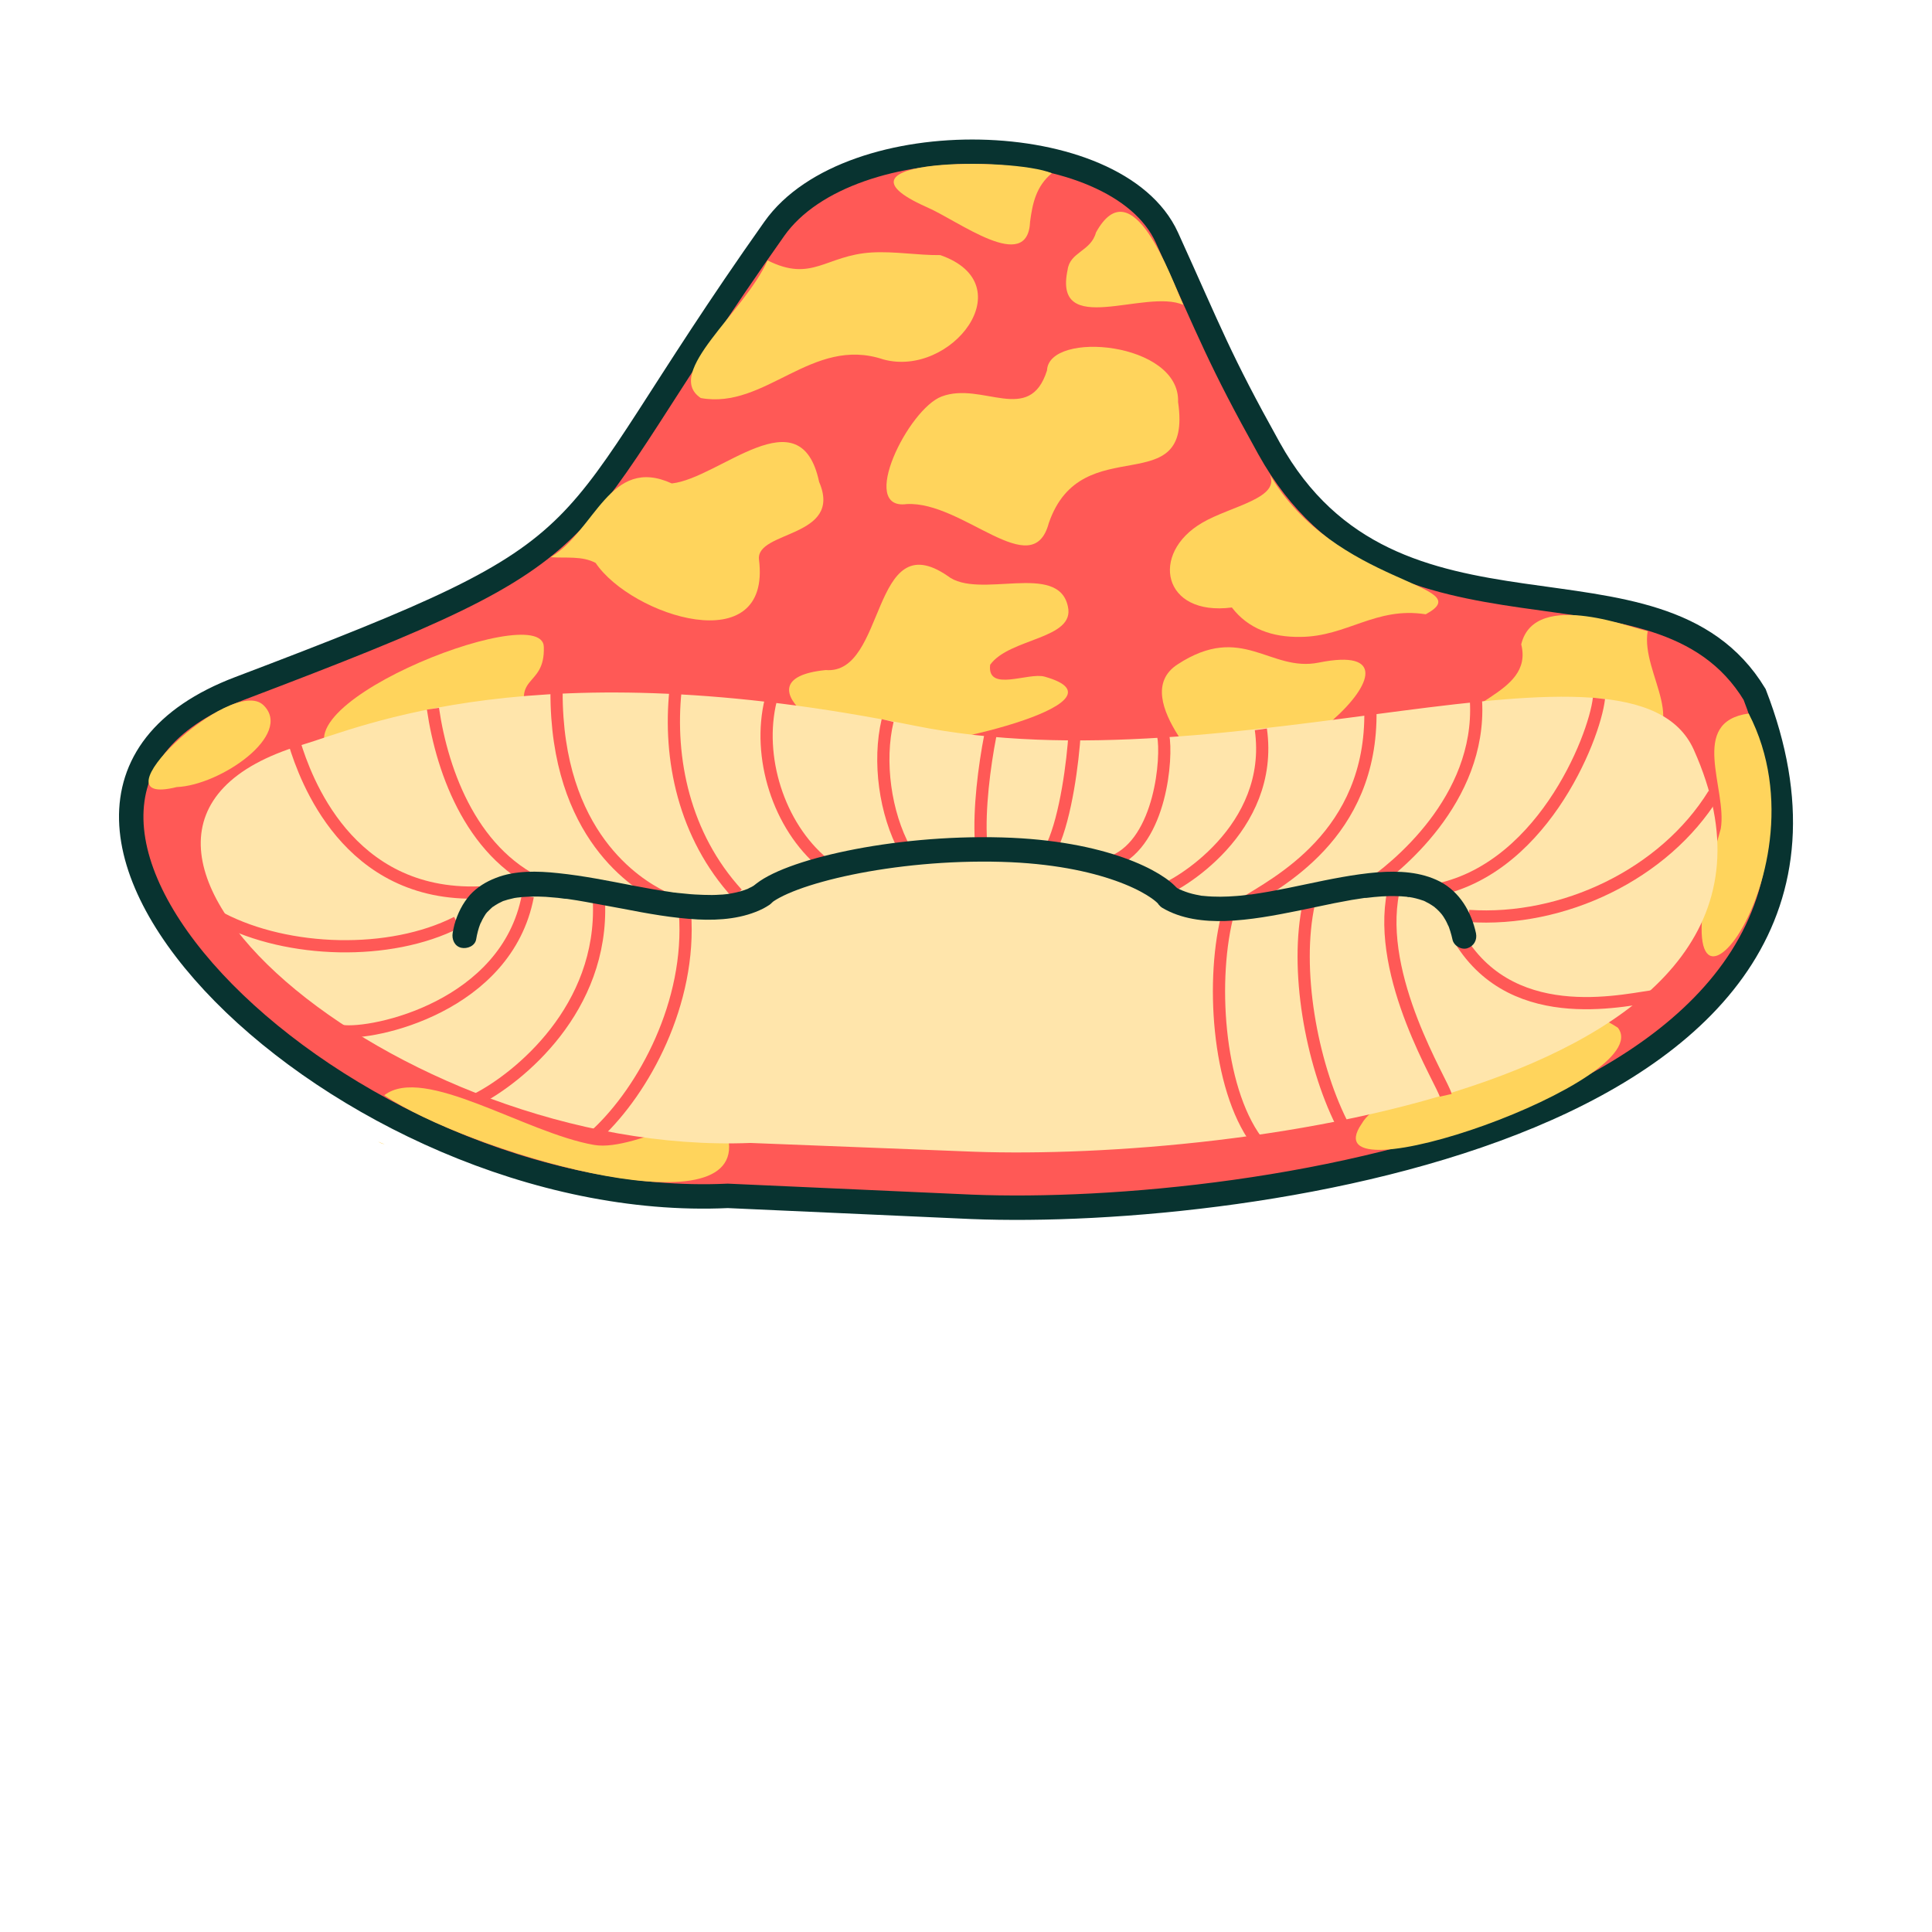 <?xml version="1.0" encoding="utf-8"?>
<!-- Generator: Adobe Illustrator 28.0.0, SVG Export Plug-In . SVG Version: 6.00 Build 0)  -->
<svg version="1.1" id="Cap" xmlns="http://www.w3.org/2000/svg" xmlns:xlink="http://www.w3.org/1999/xlink" x="0px" y="0px"
	 viewBox="0 0 880 880" style="enable-background:new 0 0 880 880;" xml:space="preserve">
<style type="text/css">
	.st0{fill:#FF5956;stroke:#083330;stroke-width:11.125;stroke-miterlimit:10;}
	.st1{fill:#FFD45C;}
	.st2{fill:#FFE5AB;}
	.st3{fill:none;stroke:#FF5956;stroke-width:5.562;stroke-miterlimit:10;}
	.st4{fill:#083330;}
	.st5{fill:none;stroke:#083330;stroke-width:11.125;stroke-miterlimit:10;}
</style>
<g>
	<path class="st0" d="M331.5,544.7c-174.8,8.1-363.4-177.6-222.4-231.1c179-67.9,138.3-60.6,243.6-209.4
		c34.3-48.5,155.9-46.3,178.8,4c20.2,44.5,23.7,55,46.5,96c56.6,102,177.2,39.5,221.2,112.1c75.8,195.8-229.6,238.5-356.6,233.4
		L331.5,544.7z"/>
	<g>
		<g>
			<path class="st1" d="M271.3,256.4c16.3,24.2,80.3,44.9,74.4-1.6c-1.3-13.2,38.4-9.8,27.4-35.3c-8.5-40.1-45.4-1.6-67.1,0.7
				c-28.3-12.9-34.8,21.5-55.2,33.6C257.7,254.3,265.1,253.1,271.3,256.4z"/>
		</g>
		<g>
			<path class="st1" d="M319.2,181.3c29.5,5.4,50.6-28.5,83.1-17.6c31,8.5,64.2-34.2,26-47.5c-10.5,0.1-20.6-1.8-31.3-1.2
				c-21,1.3-27.1,13.8-47.4,3.6C339.2,142.2,302,169.8,319.2,181.3z"/>
		</g>
		<g>
			<path class="st1" d="M421.8,94.2c14.8,6.3,46.4,30.9,47.4,6.7c1.1-8.4,2.8-16.1,9.9-22C461,71.4,372.6,72.2,421.8,94.2z"/>
		</g>
		<g>
			<path class="st1" d="M499.2,105.9c-2.3,8.6-11.8,8.8-12.9,16.9c-6.8,31.6,35.5,8.4,52.7,16.1C533.3,126.3,515.8,75.8,499.2,105.9
				z"/>
		</g>
		<g>
			<path class="st1" d="M536.6,183.1c1-27.4-58.9-32.7-59.7-14.4c-7.9,25.2-29.5,4.9-48,11.9c-15.2,5.7-38.1,52-15.9,49
				c25.6-1.4,57.3,36.3,64.7,8.7C492.7,194.6,543.4,229.8,536.6,183.1z"/>
		</g>
		<g>
			<path class="st1" d="M475.8,308.2c-7.4-2.1-26.3,7.3-24.8-5.4c8.8-12.3,38.9-11.6,35.4-26.6c-4.4-20.6-40.7-2.8-54.8-13.9
				c-35-24-27.8,45.2-55.5,42.9c-43.1,4.3,8.6,38.1,28.7,34.5C421.7,342.1,518.1,320.1,475.8,308.2z"/>
		</g>
		<g>
			<path class="st1" d="M600.7,301.8c-22.3,4.5-34.9-18.4-64.3,0.8c-24.3,15.7,22.2,54.9,7.7,46.6
				C576.4,367.6,661.2,289.6,600.7,301.8z"/>
		</g>
		<g>
			<path class="st1" d="M547.6,238.1c-23.9,13.9-18.2,42.7,13.5,38.6c7.5,9.8,18.5,13.6,31.2,13.4c21.2-0.1,34.3-13.9,57.1-10.3
				c25.7-13.9-41.7-12.6-71.4-64.3C584.4,226.8,560.5,230.5,547.6,238.1z"/>
		</g>
		<g>
			<path class="st1" d="M692.9,293.5c5.9,23.5-32.3,25.5-33.3,45.5c20,15.5,58.6,7.1,83.8,4.3c29.2-11.1,3.7-35.9,7.1-55.9
				C746.4,287.4,699.1,267.5,692.9,293.5z"/>
		</g>
		<g>
			<path class="st1" d="M796.5,325c-27.6,3.8-9.7,34.3-12.7,52.4C748.1,500.9,835.9,400.9,796.5,325z"/>
		</g>
		<g>
			<path class="st1" d="M247.7,294.6c-0.7-22.6-133.6,30.6-92.1,52.2c24.7-5.1,67,1.6,87-15.2C231,306.1,248.4,314.4,247.7,294.6z"
				/>
		</g>
		<g>
			<path class="st1" d="M80.5,358.5c19.9-0.8,53.3-23.9,39.5-37.3C105.5,307.1,40.5,368.5,80.5,358.5z"/>
		</g>
		<g>
			<path class="st1" d="M175.2,521.2l-3-1.2C173.2,520.6,174.1,521,175.2,521.2z"/>
		</g>
		<g>
			<path class="st1" d="M332,520.4c-2.5-23.6-40.9,4.6-61.4,1.1c-31.3-5.4-77.5-36.7-95.6-22.6C212.7,524.2,336.3,560.9,332,520.4z"
				/>
		</g>
		<g>
			<path class="st1" d="M736.9,468.1c-24.7-16.3-60.8-10.4-68.2,21.2c-11.4,14.4-39.2,6.7-48.5,22.6
				C595.3,548.1,755.6,492,736.9,468.1z"/>
		</g>
	</g>
	<g>
		<path class="st2" d="M771.5,341.5c69,154-210.9,187.2-327.6,183.1l-102.1-4C181.2,527,6.2,378.5,137.5,339.3
			c26.9-8,106.2-43.8,278.9-8.8C562,360,743.7,279.5,771.5,341.5z"/>
	</g>
	<path class="st3" d="M507.3,392.3c21.5-9.2,24.5-47.4,22.5-57.4"/>
	<path class="st3" d="M527.5,406.3c8.6-2.4,53.2-28.6,46.8-74.1"/>
	<path class="st3" d="M566.1,411.8c14.9-9.5,59.1-31.1,58.1-88.3"/>
	<path class="st3" d="M622.5,404.3c13.2-8.7,52.2-40.1,49.8-84.9"/>
	<path class="st3" d="M650.4,406c50.9-7.4,75.8-69.4,77.9-87.9"/>
	<path class="st3" d="M669,417.2c42.9,2.9,89-18.9,111.6-55.5"/>
	<path class="st3" d="M664.9,427.9c25.3,41.4,77.8,26.7,90.2,25.6"/>
	<path class="st3" d="M634.6,406.3c-7.9,39,22.6,86.9,23.9,92.6"/>
	<path class="st3" d="M596.2,411.4c-6.6,30,1.1,72.5,14.8,100"/>
	<path class="st3" d="M559.5,415.4c-8.1,29.8-5.1,79.8,12.8,104.1"/>
	<path class="st3" d="M489.5,333.6c-0.8,13.5-4,38.1-10.1,51.5"/>
	<path class="st3" d="M451.1,334.9c-2.8,14.3-5.2,33.6-4.3,48.1"/>
	<path class="st3" d="M404.3,328.2c-4.4,18.5-1.2,42.2,8,59"/>
	<path class="st3" d="M351.1,318.8c-6.4,25.8,3.5,57.4,24,74.4"/>
	<path class="st3" d="M301.3,408.3c-10.8-5.4-48-27.6-47.8-93.3"/>
	<path class="st3" d="M249.7,404.3c-34-13.5-48.2-51.9-52.5-81.5"/>
	<path class="st3" d="M218.4,406.5c-60.3,2.2-79.4-52.3-84.2-67.8"/>
	<path class="st3" d="M208.1,420.1c-30.5,15.5-76.9,14.1-107.3-1.7"/>
	<path class="st3" d="M240.4,408.2c-9.6,50.3-70.4,63.4-84.7,61.4"/>
	<path class="st3" d="M272.8,410.4c2.2,49.2-36.6,80.5-55.4,90.2"/>
	<path class="st3" d="M312,415.7c3,41.1-18.8,80.8-40.1,100.7"/>
	<path class="st3" d="M307.7,314.3c-3.3,31.4,3.9,66.3,28.1,92.8"/>
	<g>
		<g>
			<path class="st4" d="M344.9,402.5c-0.9,0.6-1.9,1.1-2.8,1.6c-0.5,0.2-0.9,0.4-1.4,0.7c-0.1,0.1-0.3,0.1-0.4,0.2
				c-0.6,0.3,1.3-0.5,0.8-0.3c-0.3,0.1-0.6,0.2-0.9,0.3c-2.1,0.8-4.2,1.4-6.4,1.8c-0.5,0.1-1.1,0.2-1.6,0.3c-0.3,0-0.6,0.1-0.9,0.1
				c-1.3,0.2,1.3-0.2,0.3,0c-1.2,0.1-2.3,0.3-3.5,0.3c-2.5,0.2-5.1,0.2-7.6,0.1c-2.6-0.1-5.3-0.2-7.9-0.5c-1.4-0.1-2.7-0.3-4.1-0.4
				c-0.7-0.1-1.3-0.2-2-0.2c-0.8-0.1,1.5,0.2,0.2,0c-0.4-0.1-0.8-0.1-1.2-0.2c-5.7-0.8-11.3-1.8-17-2.9c-11.4-2.2-22.7-4.5-34.3-5.7
				c-9.3-1-19.6-1.3-28.4,2.2c-4.4,1.7-8.5,4.2-11.7,7.7c-3.4,3.9-5.7,8.5-7.1,13.5c-0.3,1.3-0.6,2.5-0.8,3.8
				c-0.5,2.9,0.8,6.1,3.9,6.8c2.7,0.6,6.3-0.8,6.8-3.9c0.4-2.4,1-4.8,1.9-7.1c0.1-0.2,0.2-0.5,0.3-0.7c-0.6,1.8-0.4,0.8-0.1,0.4
				c0.2-0.5,0.5-1,0.7-1.5c0.5-0.9,1-1.8,1.6-2.7c0.1-0.2,0.3-0.5,0.4-0.6c-0.2,0.1-1,1.3-0.3,0.5c0.3-0.4,0.6-0.8,1-1.1
				c0.7-0.7,1.4-1.4,2.1-2c0.8-0.7-0.5,0.2-0.5,0.4c0-0.1,0.5-0.4,0.6-0.4c0.4-0.3,0.8-0.5,1.2-0.8c0.8-0.5,1.7-1,2.6-1.4
				c0.2-0.1,0.4-0.2,0.6-0.3c0.9-0.4-1.4,0.6-0.5,0.2c0.5-0.2,0.9-0.4,1.4-0.5c0.9-0.3,1.9-0.6,2.9-0.8c1-0.3,2.1-0.5,3.1-0.6
				c0.2,0,0.5-0.1,0.7-0.1c1.1-0.2-1.6,0.2-0.5,0.1c0.6-0.1,1.1-0.1,1.7-0.2c4.8-0.4,9.6-0.3,14.4,0.2c1.3,0.1,2.5,0.2,3.8,0.4
				c0.7,0.1,1.3,0.2,2,0.2c0.3,0,1.4,0.2,0.3,0c-1.2-0.2,0.3,0,0.5,0.1c2.7,0.4,5.3,0.8,8,1.3c5.6,1,11.2,2.1,16.8,3.1
				c11.3,2.2,22.8,4.3,34.3,4.9c10.1,0.5,20.7-0.4,29.8-5c0.9-0.5,1.8-1,2.7-1.6c2.4-1.6,3.7-5,2-7.6
				C350.9,402.1,347.5,400.8,344.9,402.5L344.9,402.5z"/>
		</g>
	</g>
	<g>
		<g>
			<path class="st4" d="M529.4,413.5c8.6,5.1,18.9,6.3,28.8,6c11.2-0.4,22.3-2.5,33.2-4.7c5.4-1.1,10.9-2.3,16.3-3.4
				c2.7-0.5,5.4-1,8-1.5c1.3-0.2,2.6-0.4,3.9-0.6c0.6-0.1,1.3-0.2,1.9-0.3c0.3,0,1.4-0.2,0.3,0c-1.1,0.1,0.1,0,0.4,0
				c4.8-0.6,9.6-1,14.4-0.8c1.1,0,2.3,0.1,3.4,0.2c0.5,0,1,0.1,1.5,0.2c1.2,0.1-0.5,0.1-0.5-0.1c0,0.1,0.9,0.1,0.9,0.1
				c2,0.3,4,0.8,6,1.5c0.4,0.1,0.9,0.3,1.3,0.5c1,0.4-0.7-0.3-0.5-0.2c0.3,0.1,0.5,0.2,0.8,0.4c0.9,0.4,1.7,0.9,2.5,1.4
				c0.4,0.3,0.8,0.5,1.2,0.8c0.2,0.1,0.4,0.3,0.5,0.4c0.6,0.5-1.2-1-0.4-0.3c0.8,0.6,1.5,1.3,2.2,2c0.3,0.3,0.6,0.7,0.9,1
				c0.2,0.2,0.3,0.4,0.4,0.5c0.5,0.5-0.5-0.6-0.5-0.7c0,0,0.3,0.4,0.3,0.4c0.6,0.8,1.2,1.7,1.7,2.6c0.6,1,1,2,1.5,3.1
				c0.1,0.1-0.5-1.3-0.3-0.8c0.1,0.1,0.1,0.3,0.2,0.4c0.1,0.3,0.2,0.5,0.3,0.8c0.2,0.6,0.4,1.2,0.6,1.8c0.4,1.2,0.7,2.5,1,3.8
				c0.6,2.8,4.1,4.8,6.8,3.9c3-1,4.5-3.8,3.9-6.8c-2.1-9.7-7.4-18.9-16.5-23.6c-8.6-4.4-18.6-4.9-28.1-4.2
				c-11.1,0.9-22.1,3.2-33,5.5c-5.5,1.2-11.1,2.3-16.6,3.3c-2.7,0.5-5.4,0.9-8.1,1.3c-0.3,0-1.4,0.2-0.3,0c1.1-0.1-0.1,0-0.3,0
				c-0.7,0.1-1.4,0.2-2.1,0.3c-1.3,0.2-2.7,0.3-4,0.4c-4.9,0.4-9.9,0.5-14.8,0c-0.3,0-0.6-0.1-0.9-0.1c-0.1,0-0.2,0-0.3,0
				c-0.8-0.1,0.9,0.1,0.8,0.1c-0.6,0-1.2-0.2-1.8-0.3c-1.1-0.2-2.2-0.4-3.3-0.7c-1.1-0.3-2.2-0.6-3.2-1c-0.5-0.2-1-0.4-1.5-0.6
				c-0.1,0-0.3-0.1-0.4-0.2c-0.2-0.1,1.4,0.6,0.8,0.4c-0.3-0.1-0.6-0.3-0.9-0.4c-1-0.4-1.9-0.9-2.8-1.5c-2.5-1.5-6.2-0.7-7.6,2
				C526,408.5,526.8,411.9,529.4,413.5L529.4,413.5z"/>
		</g>
	</g>
	<g>
		<path class="st5" d="M346.7,407.9c11.3-10.6,59.7-22.3,109.6-20.9c46.6,1.3,71.2,15.2,76.2,21.9"/>
	</g>
</g>
</svg>
